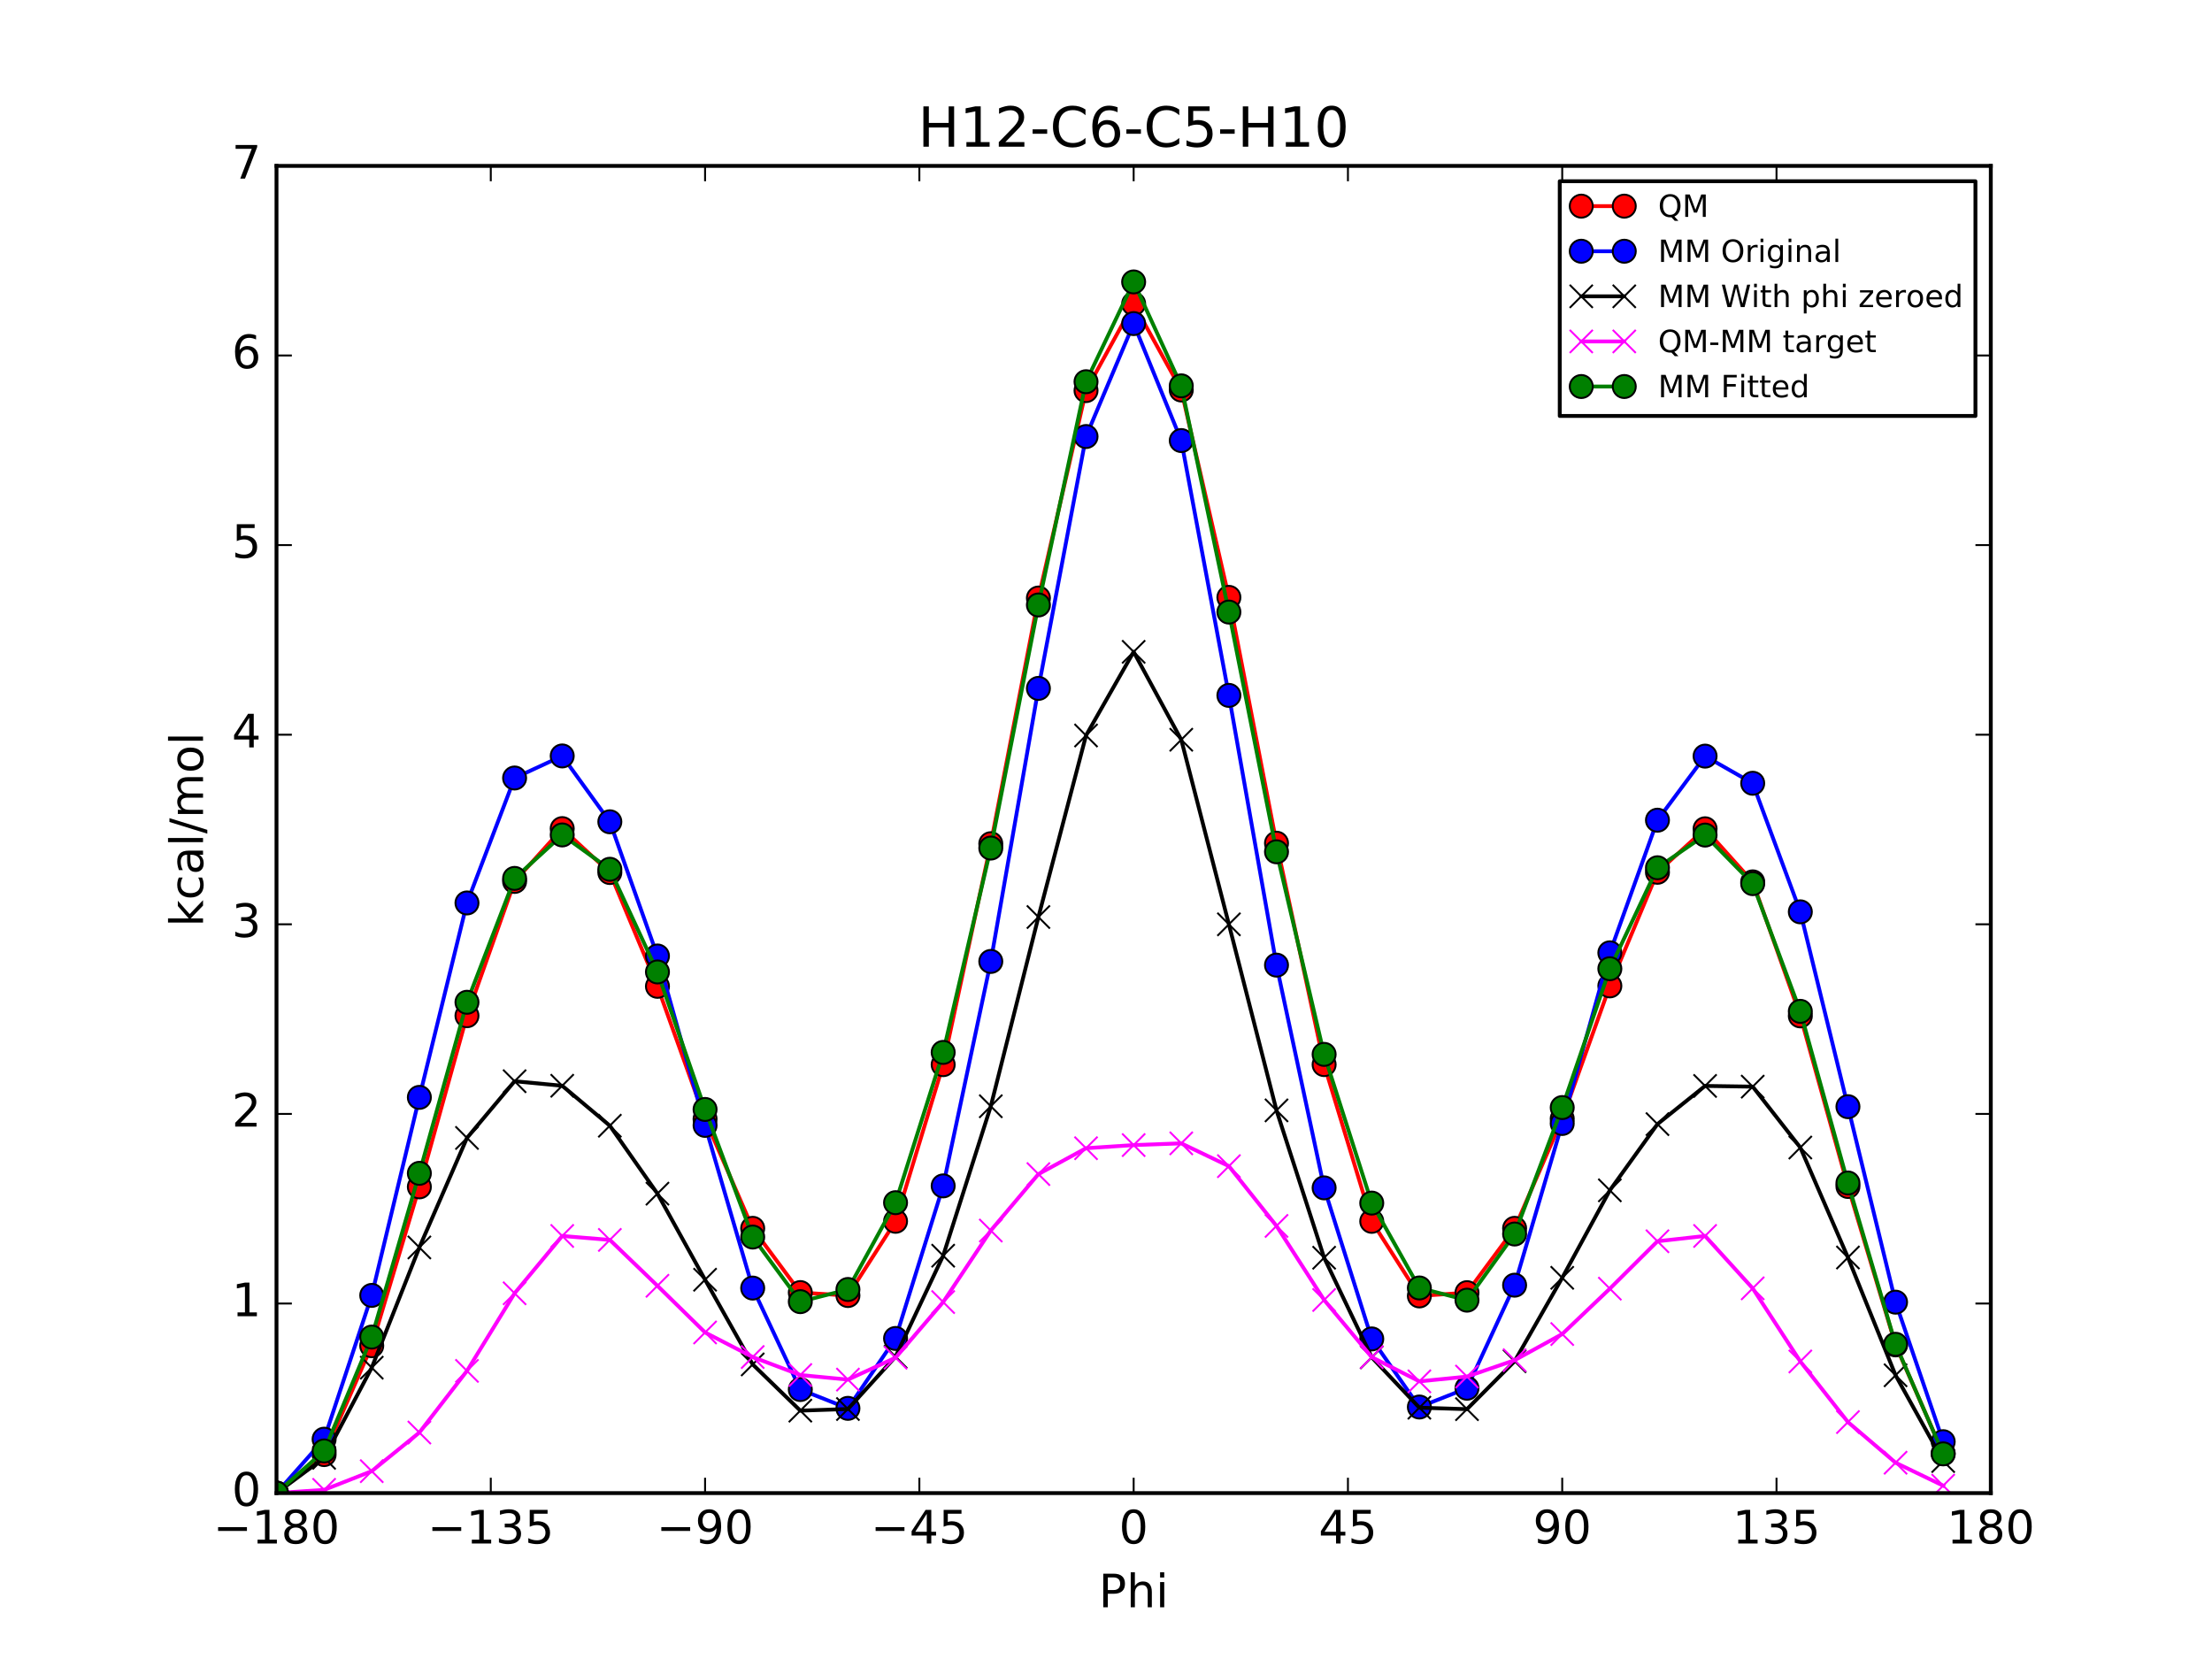 <?xml version="1.0" encoding="utf-8" standalone="no"?>
<!DOCTYPE svg PUBLIC "-//W3C//DTD SVG 1.1//EN"
  "http://www.w3.org/Graphics/SVG/1.1/DTD/svg11.dtd">
<!-- Created with matplotlib (http://matplotlib.org/) -->
<svg height="432pt" version="1.1" viewBox="0 0 576 432" width="576pt" xmlns="http://www.w3.org/2000/svg" xmlns:xlink="http://www.w3.org/1999/xlink">
 <defs>
  <style type="text/css">
*{stroke-linecap:butt;stroke-linejoin:round;stroke-miterlimit:100000;}
  </style>
 </defs>
 <g id="figure_1">
  <g id="patch_1">
   <path d="M 0 432 
L 576 432 
L 576 0 
L 0 0 
z
" style="fill:#ffffff;"/>
  </g>
  <g id="axes_1">
   <g id="patch_2">
    <path d="M 72 388.8 
L 518.4 388.8 
L 518.4 43.2 
L 72 43.2 
z
" style="fill:#ffffff;"/>
   </g>
   <g id="line2d_1">
    <path clip-path="url(#p561e38f0f7)" d="M 72.001 388.8 
L 84.4 378.769 
L 96.8 350.424 
L 109.2 309.06 
L 121.6 264.492 
L 134 229.52 
L 146.4 215.769 
L 158.8 227.202 
L 171.2 256.838 
L 183.6 291.405 
L 196 319.857 
L 208.4 336.582 
L 220.8 337.355 
L 233.2 318.021 
L 245.6 277.234 
L 258 219.696 
L 270.4 155.728 
L 282.8 101.709 
L 295.199 79.113 
L 307.6 101.554 
L 320 155.555 
L 332.4 219.571 
L 344.8 277.218 
L 357.2 318.032 
L 369.6 337.459 
L 382 336.604 
L 394.4 319.857 
L 406.8 291.32 
L 419.2 256.725 
L 431.6 227.14 
L 444 215.816 
L 456.4 229.636 
L 468.8 264.537 
L 481.2 308.954 
L 493.6 350.204 
L 506 378.515 
" style="fill:none;stroke:#ff0000;stroke-linecap:square;"/>
    <defs>
     <path d="M 0 3 
C 0.796 3 1.559 2.684 2.121 2.121 
C 2.684 1.559 3 0.796 3 0 
C 3 -0.796 2.684 -1.559 2.121 -2.121 
C 1.559 -2.684 0.796 -3 0 -3 
C -0.796 -3 -1.559 -2.684 -2.121 -2.121 
C -2.684 -1.559 -3 -0.796 -3 0 
C -3 0.796 -2.684 1.559 -2.121 2.121 
C -1.559 2.684 -0.796 3 0 3 
z
" id="m9d87ac1b7d" style="stroke:#000000;stroke-width:0.5;"/>
    </defs>
    <g clip-path="url(#p561e38f0f7)">
     <use style="fill:#ff0000;stroke:#000000;stroke-width:0.5;" x="72.001" xlink:href="#m9d87ac1b7d" y="388.8"/>
     <use style="fill:#ff0000;stroke:#000000;stroke-width:0.5;" x="84.4" xlink:href="#m9d87ac1b7d" y="378.769"/>
     <use style="fill:#ff0000;stroke:#000000;stroke-width:0.5;" x="96.8" xlink:href="#m9d87ac1b7d" y="350.424"/>
     <use style="fill:#ff0000;stroke:#000000;stroke-width:0.5;" x="109.2" xlink:href="#m9d87ac1b7d" y="309.06"/>
     <use style="fill:#ff0000;stroke:#000000;stroke-width:0.5;" x="121.6" xlink:href="#m9d87ac1b7d" y="264.492"/>
     <use style="fill:#ff0000;stroke:#000000;stroke-width:0.5;" x="134" xlink:href="#m9d87ac1b7d" y="229.52"/>
     <use style="fill:#ff0000;stroke:#000000;stroke-width:0.5;" x="146.4" xlink:href="#m9d87ac1b7d" y="215.769"/>
     <use style="fill:#ff0000;stroke:#000000;stroke-width:0.5;" x="158.8" xlink:href="#m9d87ac1b7d" y="227.202"/>
     <use style="fill:#ff0000;stroke:#000000;stroke-width:0.5;" x="171.2" xlink:href="#m9d87ac1b7d" y="256.838"/>
     <use style="fill:#ff0000;stroke:#000000;stroke-width:0.5;" x="183.6" xlink:href="#m9d87ac1b7d" y="291.405"/>
     <use style="fill:#ff0000;stroke:#000000;stroke-width:0.5;" x="196" xlink:href="#m9d87ac1b7d" y="319.857"/>
     <use style="fill:#ff0000;stroke:#000000;stroke-width:0.5;" x="208.4" xlink:href="#m9d87ac1b7d" y="336.582"/>
     <use style="fill:#ff0000;stroke:#000000;stroke-width:0.5;" x="220.8" xlink:href="#m9d87ac1b7d" y="337.355"/>
     <use style="fill:#ff0000;stroke:#000000;stroke-width:0.5;" x="233.2" xlink:href="#m9d87ac1b7d" y="318.021"/>
     <use style="fill:#ff0000;stroke:#000000;stroke-width:0.5;" x="245.6" xlink:href="#m9d87ac1b7d" y="277.234"/>
     <use style="fill:#ff0000;stroke:#000000;stroke-width:0.5;" x="258" xlink:href="#m9d87ac1b7d" y="219.696"/>
     <use style="fill:#ff0000;stroke:#000000;stroke-width:0.5;" x="270.4" xlink:href="#m9d87ac1b7d" y="155.728"/>
     <use style="fill:#ff0000;stroke:#000000;stroke-width:0.5;" x="282.8" xlink:href="#m9d87ac1b7d" y="101.709"/>
     <use style="fill:#ff0000;stroke:#000000;stroke-width:0.5;" x="295.199" xlink:href="#m9d87ac1b7d" y="79.113"/>
     <use style="fill:#ff0000;stroke:#000000;stroke-width:0.5;" x="307.6" xlink:href="#m9d87ac1b7d" y="101.554"/>
     <use style="fill:#ff0000;stroke:#000000;stroke-width:0.5;" x="320" xlink:href="#m9d87ac1b7d" y="155.555"/>
     <use style="fill:#ff0000;stroke:#000000;stroke-width:0.5;" x="332.4" xlink:href="#m9d87ac1b7d" y="219.571"/>
     <use style="fill:#ff0000;stroke:#000000;stroke-width:0.5;" x="344.8" xlink:href="#m9d87ac1b7d" y="277.218"/>
     <use style="fill:#ff0000;stroke:#000000;stroke-width:0.5;" x="357.2" xlink:href="#m9d87ac1b7d" y="318.032"/>
     <use style="fill:#ff0000;stroke:#000000;stroke-width:0.5;" x="369.6" xlink:href="#m9d87ac1b7d" y="337.459"/>
     <use style="fill:#ff0000;stroke:#000000;stroke-width:0.5;" x="382" xlink:href="#m9d87ac1b7d" y="336.604"/>
     <use style="fill:#ff0000;stroke:#000000;stroke-width:0.5;" x="394.4" xlink:href="#m9d87ac1b7d" y="319.857"/>
     <use style="fill:#ff0000;stroke:#000000;stroke-width:0.5;" x="406.8" xlink:href="#m9d87ac1b7d" y="291.32"/>
     <use style="fill:#ff0000;stroke:#000000;stroke-width:0.5;" x="419.2" xlink:href="#m9d87ac1b7d" y="256.725"/>
     <use style="fill:#ff0000;stroke:#000000;stroke-width:0.5;" x="431.6" xlink:href="#m9d87ac1b7d" y="227.14"/>
     <use style="fill:#ff0000;stroke:#000000;stroke-width:0.5;" x="444" xlink:href="#m9d87ac1b7d" y="215.816"/>
     <use style="fill:#ff0000;stroke:#000000;stroke-width:0.5;" x="456.4" xlink:href="#m9d87ac1b7d" y="229.636"/>
     <use style="fill:#ff0000;stroke:#000000;stroke-width:0.5;" x="468.8" xlink:href="#m9d87ac1b7d" y="264.537"/>
     <use style="fill:#ff0000;stroke:#000000;stroke-width:0.5;" x="481.2" xlink:href="#m9d87ac1b7d" y="308.954"/>
     <use style="fill:#ff0000;stroke:#000000;stroke-width:0.5;" x="493.6" xlink:href="#m9d87ac1b7d" y="350.204"/>
     <use style="fill:#ff0000;stroke:#000000;stroke-width:0.5;" x="506" xlink:href="#m9d87ac1b7d" y="378.515"/>
    </g>
   </g>
   <g id="line2d_2">
    <path clip-path="url(#p561e38f0f7)" d="M 72.001 388.8 
L 84.4 374.76 
L 96.8 337.318 
L 109.2 285.755 
L 121.6 235.125 
L 134 202.59 
L 146.4 196.847 
L 158.8 213.993 
L 171.2 248.938 
L 183.6 293.047 
L 196 335.413 
L 208.4 361.831 
L 220.8 366.732 
L 233.2 348.533 
L 245.6 308.805 
L 258 250.356 
L 270.4 179.257 
L 282.8 113.672 
L 295.199 84.26 
L 307.6 114.722 
L 320 181.077 
L 332.4 251.316 
L 344.8 309.319 
L 357.2 348.653 
L 369.6 366.386 
L 382 361.494 
L 394.4 334.657 
L 406.8 292.552 
L 419.2 248.111 
L 431.6 213.575 
L 444 196.892 
L 456.4 203.958 
L 468.8 237.44 
L 481.2 288.178 
L 493.6 339.081 
L 506 375.414 
" style="fill:none;stroke:#0000ff;stroke-linecap:square;"/>
    <defs>
     <path d="M 0 3 
C 0.796 3 1.559 2.684 2.121 2.121 
C 2.684 1.559 3 0.796 3 0 
C 3 -0.796 2.684 -1.559 2.121 -2.121 
C 1.559 -2.684 0.796 -3 0 -3 
C -0.796 -3 -1.559 -2.684 -2.121 -2.121 
C -2.684 -1.559 -3 -0.796 -3 0 
C -3 0.796 -2.684 1.559 -2.121 2.121 
C -1.559 2.684 -0.796 3 0 3 
z
" id="mea29d60bb6" style="stroke:#000000;stroke-width:0.5;"/>
    </defs>
    <g clip-path="url(#p561e38f0f7)">
     <use style="fill:#0000ff;stroke:#000000;stroke-width:0.5;" x="72.001" xlink:href="#mea29d60bb6" y="388.8"/>
     <use style="fill:#0000ff;stroke:#000000;stroke-width:0.5;" x="84.4" xlink:href="#mea29d60bb6" y="374.76"/>
     <use style="fill:#0000ff;stroke:#000000;stroke-width:0.5;" x="96.8" xlink:href="#mea29d60bb6" y="337.318"/>
     <use style="fill:#0000ff;stroke:#000000;stroke-width:0.5;" x="109.2" xlink:href="#mea29d60bb6" y="285.755"/>
     <use style="fill:#0000ff;stroke:#000000;stroke-width:0.5;" x="121.6" xlink:href="#mea29d60bb6" y="235.125"/>
     <use style="fill:#0000ff;stroke:#000000;stroke-width:0.5;" x="134" xlink:href="#mea29d60bb6" y="202.59"/>
     <use style="fill:#0000ff;stroke:#000000;stroke-width:0.5;" x="146.4" xlink:href="#mea29d60bb6" y="196.847"/>
     <use style="fill:#0000ff;stroke:#000000;stroke-width:0.5;" x="158.8" xlink:href="#mea29d60bb6" y="213.993"/>
     <use style="fill:#0000ff;stroke:#000000;stroke-width:0.5;" x="171.2" xlink:href="#mea29d60bb6" y="248.938"/>
     <use style="fill:#0000ff;stroke:#000000;stroke-width:0.5;" x="183.6" xlink:href="#mea29d60bb6" y="293.047"/>
     <use style="fill:#0000ff;stroke:#000000;stroke-width:0.5;" x="196" xlink:href="#mea29d60bb6" y="335.413"/>
     <use style="fill:#0000ff;stroke:#000000;stroke-width:0.5;" x="208.4" xlink:href="#mea29d60bb6" y="361.831"/>
     <use style="fill:#0000ff;stroke:#000000;stroke-width:0.5;" x="220.8" xlink:href="#mea29d60bb6" y="366.732"/>
     <use style="fill:#0000ff;stroke:#000000;stroke-width:0.5;" x="233.2" xlink:href="#mea29d60bb6" y="348.533"/>
     <use style="fill:#0000ff;stroke:#000000;stroke-width:0.5;" x="245.6" xlink:href="#mea29d60bb6" y="308.805"/>
     <use style="fill:#0000ff;stroke:#000000;stroke-width:0.5;" x="258" xlink:href="#mea29d60bb6" y="250.356"/>
     <use style="fill:#0000ff;stroke:#000000;stroke-width:0.5;" x="270.4" xlink:href="#mea29d60bb6" y="179.257"/>
     <use style="fill:#0000ff;stroke:#000000;stroke-width:0.5;" x="282.8" xlink:href="#mea29d60bb6" y="113.672"/>
     <use style="fill:#0000ff;stroke:#000000;stroke-width:0.5;" x="295.199" xlink:href="#mea29d60bb6" y="84.26"/>
     <use style="fill:#0000ff;stroke:#000000;stroke-width:0.5;" x="307.6" xlink:href="#mea29d60bb6" y="114.722"/>
     <use style="fill:#0000ff;stroke:#000000;stroke-width:0.5;" x="320" xlink:href="#mea29d60bb6" y="181.077"/>
     <use style="fill:#0000ff;stroke:#000000;stroke-width:0.5;" x="332.4" xlink:href="#mea29d60bb6" y="251.316"/>
     <use style="fill:#0000ff;stroke:#000000;stroke-width:0.5;" x="344.8" xlink:href="#mea29d60bb6" y="309.319"/>
     <use style="fill:#0000ff;stroke:#000000;stroke-width:0.5;" x="357.2" xlink:href="#mea29d60bb6" y="348.653"/>
     <use style="fill:#0000ff;stroke:#000000;stroke-width:0.5;" x="369.6" xlink:href="#mea29d60bb6" y="366.386"/>
     <use style="fill:#0000ff;stroke:#000000;stroke-width:0.5;" x="382" xlink:href="#mea29d60bb6" y="361.494"/>
     <use style="fill:#0000ff;stroke:#000000;stroke-width:0.5;" x="394.4" xlink:href="#mea29d60bb6" y="334.657"/>
     <use style="fill:#0000ff;stroke:#000000;stroke-width:0.5;" x="406.8" xlink:href="#mea29d60bb6" y="292.552"/>
     <use style="fill:#0000ff;stroke:#000000;stroke-width:0.5;" x="419.2" xlink:href="#mea29d60bb6" y="248.111"/>
     <use style="fill:#0000ff;stroke:#000000;stroke-width:0.5;" x="431.6" xlink:href="#mea29d60bb6" y="213.575"/>
     <use style="fill:#0000ff;stroke:#000000;stroke-width:0.5;" x="444" xlink:href="#mea29d60bb6" y="196.892"/>
     <use style="fill:#0000ff;stroke:#000000;stroke-width:0.5;" x="456.4" xlink:href="#mea29d60bb6" y="203.958"/>
     <use style="fill:#0000ff;stroke:#000000;stroke-width:0.5;" x="468.8" xlink:href="#mea29d60bb6" y="237.44"/>
     <use style="fill:#0000ff;stroke:#000000;stroke-width:0.5;" x="481.2" xlink:href="#mea29d60bb6" y="288.178"/>
     <use style="fill:#0000ff;stroke:#000000;stroke-width:0.5;" x="493.6" xlink:href="#mea29d60bb6" y="339.081"/>
     <use style="fill:#0000ff;stroke:#000000;stroke-width:0.5;" x="506" xlink:href="#mea29d60bb6" y="375.414"/>
    </g>
   </g>
   <g id="line2d_3">
    <path clip-path="url(#p561e38f0f7)" d="M 72.001 388.8 
L 84.4 379.616 
L 96.8 356.137 
L 109.2 324.83 
L 121.6 296.317 
L 134 281.549 
L 146.4 282.727 
L 158.8 293.134 
L 171.2 310.825 
L 183.6 333.236 
L 196 355.287 
L 208.4 367.327 
L 220.8 366.91 
L 233.2 353.275 
L 245.6 326.979 
L 258 288.064 
L 270.4 238.792 
L 282.8 191.516 
L 295.199 169.736 
L 307.6 192.627 
L 320 240.692 
L 332.4 289.14 
L 344.8 327.508 
L 357.2 353.438 
L 369.6 366.559 
L 382 366.94 
L 394.4 354.463 
L 406.8 332.737 
L 419.2 309.959 
L 431.6 292.718 
L 444 282.774 
L 456.4 282.958 
L 468.8 298.815 
L 481.2 327.45 
L 493.6 358.119 
L 506 380.452 
" style="fill:none;stroke:#000000;stroke-linecap:square;"/>
    <defs>
     <path d="M -3 3 
L 3 -3 
M -3 -3 
L 3 3 
" id="m24a1505a8d" style="stroke:#000000;stroke-width:0.5;"/>
    </defs>
    <g clip-path="url(#p561e38f0f7)">
     <use style="stroke:#000000;stroke-width:0.5;" x="72.001" xlink:href="#m24a1505a8d" y="388.8"/>
     <use style="stroke:#000000;stroke-width:0.5;" x="84.4" xlink:href="#m24a1505a8d" y="379.616"/>
     <use style="stroke:#000000;stroke-width:0.5;" x="96.8" xlink:href="#m24a1505a8d" y="356.137"/>
     <use style="stroke:#000000;stroke-width:0.5;" x="109.2" xlink:href="#m24a1505a8d" y="324.83"/>
     <use style="stroke:#000000;stroke-width:0.5;" x="121.6" xlink:href="#m24a1505a8d" y="296.317"/>
     <use style="stroke:#000000;stroke-width:0.5;" x="134" xlink:href="#m24a1505a8d" y="281.549"/>
     <use style="stroke:#000000;stroke-width:0.5;" x="146.4" xlink:href="#m24a1505a8d" y="282.727"/>
     <use style="stroke:#000000;stroke-width:0.5;" x="158.8" xlink:href="#m24a1505a8d" y="293.134"/>
     <use style="stroke:#000000;stroke-width:0.5;" x="171.2" xlink:href="#m24a1505a8d" y="310.825"/>
     <use style="stroke:#000000;stroke-width:0.5;" x="183.6" xlink:href="#m24a1505a8d" y="333.236"/>
     <use style="stroke:#000000;stroke-width:0.5;" x="196" xlink:href="#m24a1505a8d" y="355.287"/>
     <use style="stroke:#000000;stroke-width:0.5;" x="208.4" xlink:href="#m24a1505a8d" y="367.327"/>
     <use style="stroke:#000000;stroke-width:0.5;" x="220.8" xlink:href="#m24a1505a8d" y="366.91"/>
     <use style="stroke:#000000;stroke-width:0.5;" x="233.2" xlink:href="#m24a1505a8d" y="353.275"/>
     <use style="stroke:#000000;stroke-width:0.5;" x="245.6" xlink:href="#m24a1505a8d" y="326.979"/>
     <use style="stroke:#000000;stroke-width:0.5;" x="258" xlink:href="#m24a1505a8d" y="288.064"/>
     <use style="stroke:#000000;stroke-width:0.5;" x="270.4" xlink:href="#m24a1505a8d" y="238.792"/>
     <use style="stroke:#000000;stroke-width:0.5;" x="282.8" xlink:href="#m24a1505a8d" y="191.516"/>
     <use style="stroke:#000000;stroke-width:0.5;" x="295.199" xlink:href="#m24a1505a8d" y="169.736"/>
     <use style="stroke:#000000;stroke-width:0.5;" x="307.6" xlink:href="#m24a1505a8d" y="192.627"/>
     <use style="stroke:#000000;stroke-width:0.5;" x="320" xlink:href="#m24a1505a8d" y="240.692"/>
     <use style="stroke:#000000;stroke-width:0.5;" x="332.4" xlink:href="#m24a1505a8d" y="289.14"/>
     <use style="stroke:#000000;stroke-width:0.5;" x="344.8" xlink:href="#m24a1505a8d" y="327.508"/>
     <use style="stroke:#000000;stroke-width:0.5;" x="357.2" xlink:href="#m24a1505a8d" y="353.438"/>
     <use style="stroke:#000000;stroke-width:0.5;" x="369.6" xlink:href="#m24a1505a8d" y="366.559"/>
     <use style="stroke:#000000;stroke-width:0.5;" x="382" xlink:href="#m24a1505a8d" y="366.94"/>
     <use style="stroke:#000000;stroke-width:0.5;" x="394.4" xlink:href="#m24a1505a8d" y="354.463"/>
     <use style="stroke:#000000;stroke-width:0.5;" x="406.8" xlink:href="#m24a1505a8d" y="332.737"/>
     <use style="stroke:#000000;stroke-width:0.5;" x="419.2" xlink:href="#m24a1505a8d" y="309.959"/>
     <use style="stroke:#000000;stroke-width:0.5;" x="431.6" xlink:href="#m24a1505a8d" y="292.718"/>
     <use style="stroke:#000000;stroke-width:0.5;" x="444" xlink:href="#m24a1505a8d" y="282.774"/>
     <use style="stroke:#000000;stroke-width:0.5;" x="456.4" xlink:href="#m24a1505a8d" y="282.958"/>
     <use style="stroke:#000000;stroke-width:0.5;" x="468.8" xlink:href="#m24a1505a8d" y="298.815"/>
     <use style="stroke:#000000;stroke-width:0.5;" x="481.2" xlink:href="#m24a1505a8d" y="327.45"/>
     <use style="stroke:#000000;stroke-width:0.5;" x="493.6" xlink:href="#m24a1505a8d" y="358.119"/>
     <use style="stroke:#000000;stroke-width:0.5;" x="506" xlink:href="#m24a1505a8d" y="380.452"/>
    </g>
   </g>
   <g id="line2d_4">
    <path clip-path="url(#p561e38f0f7)" d="M 72.001 388.8 
L 84.4 387.953 
L 96.8 383.087 
L 109.2 373.029 
L 121.6 356.976 
L 134 336.771 
L 146.4 321.842 
L 158.8 322.868 
L 171.2 334.813 
L 183.6 346.969 
L 196 353.37 
L 208.4 358.055 
L 220.8 359.245 
L 233.2 353.546 
L 245.6 339.055 
L 258 320.432 
L 270.4 305.735 
L 282.8 298.993 
L 295.199 298.177 
L 307.6 297.727 
L 320 303.663 
L 332.4 319.231 
L 344.8 338.51 
L 357.2 353.394 
L 369.6 359.699 
L 382 358.464 
L 394.4 354.195 
L 406.8 347.384 
L 419.2 335.566 
L 431.6 323.222 
L 444 321.842 
L 456.4 335.478 
L 468.8 354.523 
L 481.2 370.304 
L 493.6 380.885 
L 506 386.862 
" style="fill:none;stroke:#ff00ff;stroke-linecap:square;"/>
    <defs>
     <path d="M -3 3 
L 3 -3 
M -3 -3 
L 3 3 
" id="m6885eb4488" style="stroke:#ff00ff;stroke-width:0.5;"/>
    </defs>
    <g clip-path="url(#p561e38f0f7)">
     <use style="fill:#ff00ff;stroke:#ff00ff;stroke-width:0.5;" x="72.001" xlink:href="#m6885eb4488" y="388.8"/>
     <use style="fill:#ff00ff;stroke:#ff00ff;stroke-width:0.5;" x="84.4" xlink:href="#m6885eb4488" y="387.953"/>
     <use style="fill:#ff00ff;stroke:#ff00ff;stroke-width:0.5;" x="96.8" xlink:href="#m6885eb4488" y="383.087"/>
     <use style="fill:#ff00ff;stroke:#ff00ff;stroke-width:0.5;" x="109.2" xlink:href="#m6885eb4488" y="373.029"/>
     <use style="fill:#ff00ff;stroke:#ff00ff;stroke-width:0.5;" x="121.6" xlink:href="#m6885eb4488" y="356.976"/>
     <use style="fill:#ff00ff;stroke:#ff00ff;stroke-width:0.5;" x="134" xlink:href="#m6885eb4488" y="336.771"/>
     <use style="fill:#ff00ff;stroke:#ff00ff;stroke-width:0.5;" x="146.4" xlink:href="#m6885eb4488" y="321.842"/>
     <use style="fill:#ff00ff;stroke:#ff00ff;stroke-width:0.5;" x="158.8" xlink:href="#m6885eb4488" y="322.868"/>
     <use style="fill:#ff00ff;stroke:#ff00ff;stroke-width:0.5;" x="171.2" xlink:href="#m6885eb4488" y="334.813"/>
     <use style="fill:#ff00ff;stroke:#ff00ff;stroke-width:0.5;" x="183.6" xlink:href="#m6885eb4488" y="346.969"/>
     <use style="fill:#ff00ff;stroke:#ff00ff;stroke-width:0.5;" x="196" xlink:href="#m6885eb4488" y="353.37"/>
     <use style="fill:#ff00ff;stroke:#ff00ff;stroke-width:0.5;" x="208.4" xlink:href="#m6885eb4488" y="358.055"/>
     <use style="fill:#ff00ff;stroke:#ff00ff;stroke-width:0.5;" x="220.8" xlink:href="#m6885eb4488" y="359.245"/>
     <use style="fill:#ff00ff;stroke:#ff00ff;stroke-width:0.5;" x="233.2" xlink:href="#m6885eb4488" y="353.546"/>
     <use style="fill:#ff00ff;stroke:#ff00ff;stroke-width:0.5;" x="245.6" xlink:href="#m6885eb4488" y="339.055"/>
     <use style="fill:#ff00ff;stroke:#ff00ff;stroke-width:0.5;" x="258" xlink:href="#m6885eb4488" y="320.432"/>
     <use style="fill:#ff00ff;stroke:#ff00ff;stroke-width:0.5;" x="270.4" xlink:href="#m6885eb4488" y="305.735"/>
     <use style="fill:#ff00ff;stroke:#ff00ff;stroke-width:0.5;" x="282.8" xlink:href="#m6885eb4488" y="298.993"/>
     <use style="fill:#ff00ff;stroke:#ff00ff;stroke-width:0.5;" x="295.199" xlink:href="#m6885eb4488" y="298.177"/>
     <use style="fill:#ff00ff;stroke:#ff00ff;stroke-width:0.5;" x="307.6" xlink:href="#m6885eb4488" y="297.727"/>
     <use style="fill:#ff00ff;stroke:#ff00ff;stroke-width:0.5;" x="320" xlink:href="#m6885eb4488" y="303.663"/>
     <use style="fill:#ff00ff;stroke:#ff00ff;stroke-width:0.5;" x="332.4" xlink:href="#m6885eb4488" y="319.231"/>
     <use style="fill:#ff00ff;stroke:#ff00ff;stroke-width:0.5;" x="344.8" xlink:href="#m6885eb4488" y="338.51"/>
     <use style="fill:#ff00ff;stroke:#ff00ff;stroke-width:0.5;" x="357.2" xlink:href="#m6885eb4488" y="353.394"/>
     <use style="fill:#ff00ff;stroke:#ff00ff;stroke-width:0.5;" x="369.6" xlink:href="#m6885eb4488" y="359.699"/>
     <use style="fill:#ff00ff;stroke:#ff00ff;stroke-width:0.5;" x="382" xlink:href="#m6885eb4488" y="358.464"/>
     <use style="fill:#ff00ff;stroke:#ff00ff;stroke-width:0.5;" x="394.4" xlink:href="#m6885eb4488" y="354.195"/>
     <use style="fill:#ff00ff;stroke:#ff00ff;stroke-width:0.5;" x="406.8" xlink:href="#m6885eb4488" y="347.384"/>
     <use style="fill:#ff00ff;stroke:#ff00ff;stroke-width:0.5;" x="419.2" xlink:href="#m6885eb4488" y="335.566"/>
     <use style="fill:#ff00ff;stroke:#ff00ff;stroke-width:0.5;" x="431.6" xlink:href="#m6885eb4488" y="323.222"/>
     <use style="fill:#ff00ff;stroke:#ff00ff;stroke-width:0.5;" x="444" xlink:href="#m6885eb4488" y="321.842"/>
     <use style="fill:#ff00ff;stroke:#ff00ff;stroke-width:0.5;" x="456.4" xlink:href="#m6885eb4488" y="335.478"/>
     <use style="fill:#ff00ff;stroke:#ff00ff;stroke-width:0.5;" x="468.8" xlink:href="#m6885eb4488" y="354.523"/>
     <use style="fill:#ff00ff;stroke:#ff00ff;stroke-width:0.5;" x="481.2" xlink:href="#m6885eb4488" y="370.304"/>
     <use style="fill:#ff00ff;stroke:#ff00ff;stroke-width:0.5;" x="493.6" xlink:href="#m6885eb4488" y="380.885"/>
     <use style="fill:#ff00ff;stroke:#ff00ff;stroke-width:0.5;" x="506" xlink:href="#m6885eb4488" y="386.862"/>
    </g>
   </g>
   <g id="line2d_5">
    <path clip-path="url(#p561e38f0f7)" d="M 72.001 388.8 
L 84.4 377.825 
L 96.8 348.17 
L 109.2 305.531 
L 121.6 260.988 
L 134 228.734 
L 146.4 217.418 
L 158.8 226.357 
L 171.2 253.096 
L 183.6 288.9 
L 196 322.126 
L 208.4 338.948 
L 220.8 335.779 
L 233.2 313.175 
L 245.6 274.041 
L 258 220.836 
L 270.4 157.533 
L 282.8 99.4 
L 295.199 73.414 
L 307.6 100.474 
L 320 159.381 
L 332.4 221.81 
L 344.8 274.559 
L 357.2 313.281 
L 369.6 335.384 
L 382 338.562 
L 394.4 321.334 
L 406.8 288.403 
L 419.2 252.256 
L 431.6 225.962 
L 444 217.451 
L 456.4 230.096 
L 468.8 263.354 
L 481.2 308.046 
L 493.6 350.055 
L 506 378.583 
" style="fill:none;stroke:#008000;stroke-linecap:square;"/>
    <defs>
     <path d="M 0 3 
C 0.796 3 1.559 2.684 2.121 2.121 
C 2.684 1.559 3 0.796 3 0 
C 3 -0.796 2.684 -1.559 2.121 -2.121 
C 1.559 -2.684 0.796 -3 0 -3 
C -0.796 -3 -1.559 -2.684 -2.121 -2.121 
C -2.684 -1.559 -3 -0.796 -3 0 
C -3 0.796 -2.684 1.559 -2.121 2.121 
C -1.559 2.684 -0.796 3 0 3 
z
" id="m2676713d52" style="stroke:#000000;stroke-width:0.5;"/>
    </defs>
    <g clip-path="url(#p561e38f0f7)">
     <use style="fill:#008000;stroke:#000000;stroke-width:0.5;" x="72.001" xlink:href="#m2676713d52" y="388.8"/>
     <use style="fill:#008000;stroke:#000000;stroke-width:0.5;" x="84.4" xlink:href="#m2676713d52" y="377.825"/>
     <use style="fill:#008000;stroke:#000000;stroke-width:0.5;" x="96.8" xlink:href="#m2676713d52" y="348.17"/>
     <use style="fill:#008000;stroke:#000000;stroke-width:0.5;" x="109.2" xlink:href="#m2676713d52" y="305.531"/>
     <use style="fill:#008000;stroke:#000000;stroke-width:0.5;" x="121.6" xlink:href="#m2676713d52" y="260.988"/>
     <use style="fill:#008000;stroke:#000000;stroke-width:0.5;" x="134" xlink:href="#m2676713d52" y="228.734"/>
     <use style="fill:#008000;stroke:#000000;stroke-width:0.5;" x="146.4" xlink:href="#m2676713d52" y="217.418"/>
     <use style="fill:#008000;stroke:#000000;stroke-width:0.5;" x="158.8" xlink:href="#m2676713d52" y="226.357"/>
     <use style="fill:#008000;stroke:#000000;stroke-width:0.5;" x="171.2" xlink:href="#m2676713d52" y="253.096"/>
     <use style="fill:#008000;stroke:#000000;stroke-width:0.5;" x="183.6" xlink:href="#m2676713d52" y="288.9"/>
     <use style="fill:#008000;stroke:#000000;stroke-width:0.5;" x="196" xlink:href="#m2676713d52" y="322.126"/>
     <use style="fill:#008000;stroke:#000000;stroke-width:0.5;" x="208.4" xlink:href="#m2676713d52" y="338.948"/>
     <use style="fill:#008000;stroke:#000000;stroke-width:0.5;" x="220.8" xlink:href="#m2676713d52" y="335.779"/>
     <use style="fill:#008000;stroke:#000000;stroke-width:0.5;" x="233.2" xlink:href="#m2676713d52" y="313.175"/>
     <use style="fill:#008000;stroke:#000000;stroke-width:0.5;" x="245.6" xlink:href="#m2676713d52" y="274.041"/>
     <use style="fill:#008000;stroke:#000000;stroke-width:0.5;" x="258" xlink:href="#m2676713d52" y="220.836"/>
     <use style="fill:#008000;stroke:#000000;stroke-width:0.5;" x="270.4" xlink:href="#m2676713d52" y="157.533"/>
     <use style="fill:#008000;stroke:#000000;stroke-width:0.5;" x="282.8" xlink:href="#m2676713d52" y="99.4"/>
     <use style="fill:#008000;stroke:#000000;stroke-width:0.5;" x="295.199" xlink:href="#m2676713d52" y="73.414"/>
     <use style="fill:#008000;stroke:#000000;stroke-width:0.5;" x="307.6" xlink:href="#m2676713d52" y="100.474"/>
     <use style="fill:#008000;stroke:#000000;stroke-width:0.5;" x="320" xlink:href="#m2676713d52" y="159.381"/>
     <use style="fill:#008000;stroke:#000000;stroke-width:0.5;" x="332.4" xlink:href="#m2676713d52" y="221.81"/>
     <use style="fill:#008000;stroke:#000000;stroke-width:0.5;" x="344.8" xlink:href="#m2676713d52" y="274.559"/>
     <use style="fill:#008000;stroke:#000000;stroke-width:0.5;" x="357.2" xlink:href="#m2676713d52" y="313.281"/>
     <use style="fill:#008000;stroke:#000000;stroke-width:0.5;" x="369.6" xlink:href="#m2676713d52" y="335.384"/>
     <use style="fill:#008000;stroke:#000000;stroke-width:0.5;" x="382" xlink:href="#m2676713d52" y="338.562"/>
     <use style="fill:#008000;stroke:#000000;stroke-width:0.5;" x="394.4" xlink:href="#m2676713d52" y="321.334"/>
     <use style="fill:#008000;stroke:#000000;stroke-width:0.5;" x="406.8" xlink:href="#m2676713d52" y="288.403"/>
     <use style="fill:#008000;stroke:#000000;stroke-width:0.5;" x="419.2" xlink:href="#m2676713d52" y="252.256"/>
     <use style="fill:#008000;stroke:#000000;stroke-width:0.5;" x="431.6" xlink:href="#m2676713d52" y="225.962"/>
     <use style="fill:#008000;stroke:#000000;stroke-width:0.5;" x="444" xlink:href="#m2676713d52" y="217.451"/>
     <use style="fill:#008000;stroke:#000000;stroke-width:0.5;" x="456.4" xlink:href="#m2676713d52" y="230.096"/>
     <use style="fill:#008000;stroke:#000000;stroke-width:0.5;" x="468.8" xlink:href="#m2676713d52" y="263.354"/>
     <use style="fill:#008000;stroke:#000000;stroke-width:0.5;" x="481.2" xlink:href="#m2676713d52" y="308.046"/>
     <use style="fill:#008000;stroke:#000000;stroke-width:0.5;" x="493.6" xlink:href="#m2676713d52" y="350.055"/>
     <use style="fill:#008000;stroke:#000000;stroke-width:0.5;" x="506" xlink:href="#m2676713d52" y="378.583"/>
    </g>
   </g>
   <g id="patch_3">
    <path d="M 518.4 388.8 
L 518.4 43.2 
" style="fill:none;stroke:#000000;stroke-linecap:square;stroke-linejoin:miter;"/>
   </g>
   <g id="patch_4">
    <path d="M 72 43.2 
L 518.4 43.2 
" style="fill:none;stroke:#000000;stroke-linecap:square;stroke-linejoin:miter;"/>
   </g>
   <g id="patch_5">
    <path d="M 72 388.8 
L 72 43.2 
" style="fill:none;stroke:#000000;stroke-linecap:square;stroke-linejoin:miter;"/>
   </g>
   <g id="patch_6">
    <path d="M 72 388.8 
L 518.4 388.8 
" style="fill:none;stroke:#000000;stroke-linecap:square;stroke-linejoin:miter;"/>
   </g>
   <g id="matplotlib.axis_1">
    <g id="xtick_1">
     <g id="line2d_6">
      <defs>
       <path d="M 0 0 
L 0 -4 
" id="m5135528aa0" style="stroke:#000000;stroke-width:0.5;"/>
      </defs>
      <g>
       <use style="stroke:#000000;stroke-width:0.5;" x="72.0" xlink:href="#m5135528aa0" y="388.8"/>
      </g>
     </g>
     <g id="line2d_7">
      <defs>
       <path d="M 0 0 
L 0 4 
" id="md19ba621db" style="stroke:#000000;stroke-width:0.5;"/>
      </defs>
      <g>
       <use style="stroke:#000000;stroke-width:0.5;" x="72.0" xlink:href="#md19ba621db" y="43.2"/>
      </g>
     </g>
     <g id="text_1">
      <!-- −180 -->
      <defs>
       <path d="M 12.406 8.297 
L 28.516 8.297 
L 28.516 63.922 
L 10.984 60.406 
L 10.984 69.391 
L 28.422 72.906 
L 38.281 72.906 
L 38.281 8.297 
L 54.391 8.297 
L 54.391 0 
L 12.406 0 
z
" id="BitstreamVeraSans-Roman-31"/>
       <path d="M 10.594 35.5 
L 73.188 35.5 
L 73.188 27.203 
L 10.594 27.203 
z
" id="BitstreamVeraSans-Roman-2212"/>
       <path d="M 31.781 34.625 
Q 24.75 34.625 20.719 30.859 
Q 16.703 27.094 16.703 20.516 
Q 16.703 13.922 20.719 10.156 
Q 24.75 6.391 31.781 6.391 
Q 38.812 6.391 42.859 10.172 
Q 46.922 13.969 46.922 20.516 
Q 46.922 27.094 42.891 30.859 
Q 38.875 34.625 31.781 34.625 
M 21.922 38.812 
Q 15.578 40.375 12.031 44.719 
Q 8.5 49.078 8.5 55.328 
Q 8.5 64.062 14.719 69.141 
Q 20.953 74.219 31.781 74.219 
Q 42.672 74.219 48.875 69.141 
Q 55.078 64.062 55.078 55.328 
Q 55.078 49.078 51.531 44.719 
Q 48 40.375 41.703 38.812 
Q 48.828 37.156 52.797 32.312 
Q 56.781 27.484 56.781 20.516 
Q 56.781 9.906 50.312 4.234 
Q 43.844 -1.422 31.781 -1.422 
Q 19.734 -1.422 13.25 4.234 
Q 6.781 9.906 6.781 20.516 
Q 6.781 27.484 10.781 32.312 
Q 14.797 37.156 21.922 38.812 
M 18.312 54.391 
Q 18.312 48.734 21.844 45.562 
Q 25.391 42.391 31.781 42.391 
Q 38.141 42.391 41.719 45.562 
Q 45.312 48.734 45.312 54.391 
Q 45.312 60.062 41.719 63.234 
Q 38.141 66.406 31.781 66.406 
Q 25.391 66.406 21.844 63.234 
Q 18.312 60.062 18.312 54.391 
" id="BitstreamVeraSans-Roman-38"/>
       <path d="M 31.781 66.406 
Q 24.172 66.406 20.328 58.906 
Q 16.5 51.422 16.5 36.375 
Q 16.5 21.391 20.328 13.891 
Q 24.172 6.391 31.781 6.391 
Q 39.453 6.391 43.281 13.891 
Q 47.125 21.391 47.125 36.375 
Q 47.125 51.422 43.281 58.906 
Q 39.453 66.406 31.781 66.406 
M 31.781 74.219 
Q 44.047 74.219 50.516 64.516 
Q 56.984 54.828 56.984 36.375 
Q 56.984 17.969 50.516 8.266 
Q 44.047 -1.422 31.781 -1.422 
Q 19.531 -1.422 13.062 8.266 
Q 6.594 17.969 6.594 36.375 
Q 6.594 54.828 13.062 64.516 
Q 19.531 74.219 31.781 74.219 
" id="BitstreamVeraSans-Roman-30"/>
      </defs>
      <g transform="translate(55.52 401.918)scale(0.12 -0.12)">
       <use xlink:href="#BitstreamVeraSans-Roman-2212"/>
       <use x="83.789" xlink:href="#BitstreamVeraSans-Roman-31"/>
       <use x="147.412" xlink:href="#BitstreamVeraSans-Roman-38"/>
       <use x="211.035" xlink:href="#BitstreamVeraSans-Roman-30"/>
      </g>
     </g>
    </g>
    <g id="xtick_2">
     <g id="line2d_8">
      <g>
       <use style="stroke:#000000;stroke-width:0.5;" x="127.8" xlink:href="#m5135528aa0" y="388.8"/>
      </g>
     </g>
     <g id="line2d_9">
      <g>
       <use style="stroke:#000000;stroke-width:0.5;" x="127.8" xlink:href="#md19ba621db" y="43.2"/>
      </g>
     </g>
     <g id="text_2">
      <!-- −135 -->
      <defs>
       <path d="M 40.578 39.312 
Q 47.656 37.797 51.625 33 
Q 55.609 28.219 55.609 21.188 
Q 55.609 10.406 48.188 4.484 
Q 40.766 -1.422 27.094 -1.422 
Q 22.516 -1.422 17.656 -0.516 
Q 12.797 0.391 7.625 2.203 
L 7.625 11.719 
Q 11.719 9.328 16.594 8.109 
Q 21.484 6.891 26.812 6.891 
Q 36.078 6.891 40.938 10.547 
Q 45.797 14.203 45.797 21.188 
Q 45.797 27.641 41.281 31.266 
Q 36.766 34.906 28.719 34.906 
L 20.219 34.906 
L 20.219 43.016 
L 29.109 43.016 
Q 36.375 43.016 40.234 45.922 
Q 44.094 48.828 44.094 54.297 
Q 44.094 59.906 40.109 62.906 
Q 36.141 65.922 28.719 65.922 
Q 24.656 65.922 20.016 65.031 
Q 15.375 64.156 9.812 62.312 
L 9.812 71.094 
Q 15.438 72.656 20.344 73.438 
Q 25.25 74.219 29.594 74.219 
Q 40.828 74.219 47.359 69.109 
Q 53.906 64.016 53.906 55.328 
Q 53.906 49.266 50.438 45.094 
Q 46.969 40.922 40.578 39.312 
" id="BitstreamVeraSans-Roman-33"/>
       <path d="M 10.797 72.906 
L 49.516 72.906 
L 49.516 64.594 
L 19.828 64.594 
L 19.828 46.734 
Q 21.969 47.469 24.109 47.828 
Q 26.266 48.188 28.422 48.188 
Q 40.625 48.188 47.75 41.5 
Q 54.891 34.812 54.891 23.391 
Q 54.891 11.625 47.562 5.094 
Q 40.234 -1.422 26.906 -1.422 
Q 22.312 -1.422 17.547 -0.641 
Q 12.797 0.141 7.719 1.703 
L 7.719 11.625 
Q 12.109 9.234 16.797 8.062 
Q 21.484 6.891 26.703 6.891 
Q 35.156 6.891 40.078 11.328 
Q 45.016 15.766 45.016 23.391 
Q 45.016 31 40.078 35.438 
Q 35.156 39.891 26.703 39.891 
Q 22.75 39.891 18.812 39.016 
Q 14.891 38.141 10.797 36.281 
z
" id="BitstreamVeraSans-Roman-35"/>
      </defs>
      <g transform="translate(111.32 401.918)scale(0.12 -0.12)">
       <use xlink:href="#BitstreamVeraSans-Roman-2212"/>
       <use x="83.789" xlink:href="#BitstreamVeraSans-Roman-31"/>
       <use x="147.412" xlink:href="#BitstreamVeraSans-Roman-33"/>
       <use x="211.035" xlink:href="#BitstreamVeraSans-Roman-35"/>
      </g>
     </g>
    </g>
    <g id="xtick_3">
     <g id="line2d_10">
      <g>
       <use style="stroke:#000000;stroke-width:0.5;" x="183.6" xlink:href="#m5135528aa0" y="388.8"/>
      </g>
     </g>
     <g id="line2d_11">
      <g>
       <use style="stroke:#000000;stroke-width:0.5;" x="183.6" xlink:href="#md19ba621db" y="43.2"/>
      </g>
     </g>
     <g id="text_3">
      <!-- −90 -->
      <defs>
       <path d="M 10.984 1.516 
L 10.984 10.5 
Q 14.703 8.734 18.5 7.812 
Q 22.312 6.891 25.984 6.891 
Q 35.75 6.891 40.891 13.453 
Q 46.047 20.016 46.781 33.406 
Q 43.953 29.203 39.594 26.953 
Q 35.25 24.703 29.984 24.703 
Q 19.047 24.703 12.672 31.312 
Q 6.297 37.938 6.297 49.422 
Q 6.297 60.641 12.938 67.422 
Q 19.578 74.219 30.609 74.219 
Q 43.266 74.219 49.922 64.516 
Q 56.594 54.828 56.594 36.375 
Q 56.594 19.141 48.406 8.859 
Q 40.234 -1.422 26.422 -1.422 
Q 22.703 -1.422 18.891 -0.688 
Q 15.094 0.047 10.984 1.516 
M 30.609 32.422 
Q 37.25 32.422 41.125 36.953 
Q 45.016 41.5 45.016 49.422 
Q 45.016 57.281 41.125 61.844 
Q 37.25 66.406 30.609 66.406 
Q 23.969 66.406 20.094 61.844 
Q 16.219 57.281 16.219 49.422 
Q 16.219 41.5 20.094 36.953 
Q 23.969 32.422 30.609 32.422 
" id="BitstreamVeraSans-Roman-39"/>
      </defs>
      <g transform="translate(170.937 401.918)scale(0.12 -0.12)">
       <use xlink:href="#BitstreamVeraSans-Roman-2212"/>
       <use x="83.789" xlink:href="#BitstreamVeraSans-Roman-39"/>
       <use x="147.412" xlink:href="#BitstreamVeraSans-Roman-30"/>
      </g>
     </g>
    </g>
    <g id="xtick_4">
     <g id="line2d_12">
      <g>
       <use style="stroke:#000000;stroke-width:0.5;" x="239.4" xlink:href="#m5135528aa0" y="388.8"/>
      </g>
     </g>
     <g id="line2d_13">
      <g>
       <use style="stroke:#000000;stroke-width:0.5;" x="239.4" xlink:href="#md19ba621db" y="43.2"/>
      </g>
     </g>
     <g id="text_4">
      <!-- −45 -->
      <defs>
       <path d="M 37.797 64.312 
L 12.891 25.391 
L 37.797 25.391 
z
M 35.203 72.906 
L 47.609 72.906 
L 47.609 25.391 
L 58.016 25.391 
L 58.016 17.188 
L 47.609 17.188 
L 47.609 0 
L 37.797 0 
L 37.797 17.188 
L 4.891 17.188 
L 4.891 26.703 
z
" id="BitstreamVeraSans-Roman-34"/>
      </defs>
      <g transform="translate(226.737 401.918)scale(0.12 -0.12)">
       <use xlink:href="#BitstreamVeraSans-Roman-2212"/>
       <use x="83.789" xlink:href="#BitstreamVeraSans-Roman-34"/>
       <use x="147.412" xlink:href="#BitstreamVeraSans-Roman-35"/>
      </g>
     </g>
    </g>
    <g id="xtick_5">
     <g id="line2d_14">
      <g>
       <use style="stroke:#000000;stroke-width:0.5;" x="295.2" xlink:href="#m5135528aa0" y="388.8"/>
      </g>
     </g>
     <g id="line2d_15">
      <g>
       <use style="stroke:#000000;stroke-width:0.5;" x="295.2" xlink:href="#md19ba621db" y="43.2"/>
      </g>
     </g>
     <g id="text_5">
      <!-- 0 -->
      <g transform="translate(291.382 401.918)scale(0.12 -0.12)">
       <use xlink:href="#BitstreamVeraSans-Roman-30"/>
      </g>
     </g>
    </g>
    <g id="xtick_6">
     <g id="line2d_16">
      <g>
       <use style="stroke:#000000;stroke-width:0.5;" x="351.0" xlink:href="#m5135528aa0" y="388.8"/>
      </g>
     </g>
     <g id="line2d_17">
      <g>
       <use style="stroke:#000000;stroke-width:0.5;" x="351.0" xlink:href="#md19ba621db" y="43.2"/>
      </g>
     </g>
     <g id="text_6">
      <!-- 45 -->
      <g transform="translate(343.365 401.918)scale(0.12 -0.12)">
       <use xlink:href="#BitstreamVeraSans-Roman-34"/>
       <use x="63.623" xlink:href="#BitstreamVeraSans-Roman-35"/>
      </g>
     </g>
    </g>
    <g id="xtick_7">
     <g id="line2d_18">
      <g>
       <use style="stroke:#000000;stroke-width:0.5;" x="406.8" xlink:href="#m5135528aa0" y="388.8"/>
      </g>
     </g>
     <g id="line2d_19">
      <g>
       <use style="stroke:#000000;stroke-width:0.5;" x="406.8" xlink:href="#md19ba621db" y="43.2"/>
      </g>
     </g>
     <g id="text_7">
      <!-- 90 -->
      <g transform="translate(399.165 401.918)scale(0.12 -0.12)">
       <use xlink:href="#BitstreamVeraSans-Roman-39"/>
       <use x="63.623" xlink:href="#BitstreamVeraSans-Roman-30"/>
      </g>
     </g>
    </g>
    <g id="xtick_8">
     <g id="line2d_20">
      <g>
       <use style="stroke:#000000;stroke-width:0.5;" x="462.6" xlink:href="#m5135528aa0" y="388.8"/>
      </g>
     </g>
     <g id="line2d_21">
      <g>
       <use style="stroke:#000000;stroke-width:0.5;" x="462.6" xlink:href="#md19ba621db" y="43.2"/>
      </g>
     </g>
     <g id="text_8">
      <!-- 135 -->
      <g transform="translate(451.147 401.918)scale(0.12 -0.12)">
       <use xlink:href="#BitstreamVeraSans-Roman-31"/>
       <use x="63.623" xlink:href="#BitstreamVeraSans-Roman-33"/>
       <use x="127.246" xlink:href="#BitstreamVeraSans-Roman-35"/>
      </g>
     </g>
    </g>
    <g id="xtick_9">
     <g id="line2d_22">
      <g>
       <use style="stroke:#000000;stroke-width:0.5;" x="518.4" xlink:href="#m5135528aa0" y="388.8"/>
      </g>
     </g>
     <g id="line2d_23">
      <g>
       <use style="stroke:#000000;stroke-width:0.5;" x="518.4" xlink:href="#md19ba621db" y="43.2"/>
      </g>
     </g>
     <g id="text_9">
      <!-- 180 -->
      <g transform="translate(506.947 401.918)scale(0.12 -0.12)">
       <use xlink:href="#BitstreamVeraSans-Roman-31"/>
       <use x="63.623" xlink:href="#BitstreamVeraSans-Roman-38"/>
       <use x="127.246" xlink:href="#BitstreamVeraSans-Roman-30"/>
      </g>
     </g>
    </g>
    <g id="text_10">
     <!-- Phi -->
     <defs>
      <path d="M 19.672 64.797 
L 19.672 37.406 
L 32.078 37.406 
Q 38.969 37.406 42.719 40.969 
Q 46.484 44.531 46.484 51.125 
Q 46.484 57.672 42.719 61.234 
Q 38.969 64.797 32.078 64.797 
z
M 9.812 72.906 
L 32.078 72.906 
Q 44.344 72.906 50.609 67.359 
Q 56.891 61.812 56.891 51.125 
Q 56.891 40.328 50.609 34.812 
Q 44.344 29.297 32.078 29.297 
L 19.672 29.297 
L 19.672 0 
L 9.812 0 
z
" id="BitstreamVeraSans-Roman-50"/>
      <path d="M 54.891 33.016 
L 54.891 0 
L 45.906 0 
L 45.906 32.719 
Q 45.906 40.484 42.875 44.328 
Q 39.844 48.188 33.797 48.188 
Q 26.516 48.188 22.312 43.547 
Q 18.109 38.922 18.109 30.906 
L 18.109 0 
L 9.078 0 
L 9.078 75.984 
L 18.109 75.984 
L 18.109 46.188 
Q 21.344 51.125 25.703 53.562 
Q 30.078 56 35.797 56 
Q 45.219 56 50.047 50.172 
Q 54.891 44.344 54.891 33.016 
" id="BitstreamVeraSans-Roman-68"/>
      <path d="M 9.422 54.688 
L 18.406 54.688 
L 18.406 0 
L 9.422 0 
z
M 9.422 75.984 
L 18.406 75.984 
L 18.406 64.594 
L 9.422 64.594 
z
" id="BitstreamVeraSans-Roman-69"/>
     </defs>
     <g transform="translate(286.113 418.532)scale(0.12 -0.12)">
      <use xlink:href="#BitstreamVeraSans-Roman-50"/>
      <use x="60.303" xlink:href="#BitstreamVeraSans-Roman-68"/>
      <use x="123.682" xlink:href="#BitstreamVeraSans-Roman-69"/>
     </g>
    </g>
   </g>
   <g id="matplotlib.axis_2">
    <g id="ytick_1">
     <g id="line2d_24">
      <defs>
       <path d="M 0 0 
L 4 0 
" id="m688af0641f" style="stroke:#000000;stroke-width:0.5;"/>
      </defs>
      <g>
       <use style="stroke:#000000;stroke-width:0.5;" x="72.0" xlink:href="#m688af0641f" y="388.8"/>
      </g>
     </g>
     <g id="line2d_25">
      <defs>
       <path d="M 0 0 
L -4 0 
" id="m68faade6ae" style="stroke:#000000;stroke-width:0.5;"/>
      </defs>
      <g>
       <use style="stroke:#000000;stroke-width:0.5;" x="518.4" xlink:href="#m68faade6ae" y="388.8"/>
      </g>
     </g>
     <g id="text_11">
      <!-- 0 -->
      <g transform="translate(60.365 392.111)scale(0.12 -0.12)">
       <use xlink:href="#BitstreamVeraSans-Roman-30"/>
      </g>
     </g>
    </g>
    <g id="ytick_2">
     <g id="line2d_26">
      <g>
       <use style="stroke:#000000;stroke-width:0.5;" x="72.0" xlink:href="#m688af0641f" y="339.429"/>
      </g>
     </g>
     <g id="line2d_27">
      <g>
       <use style="stroke:#000000;stroke-width:0.5;" x="518.4" xlink:href="#m68faade6ae" y="339.429"/>
      </g>
     </g>
     <g id="text_12">
      <!-- 1 -->
      <g transform="translate(60.365 342.74)scale(0.12 -0.12)">
       <use xlink:href="#BitstreamVeraSans-Roman-31"/>
      </g>
     </g>
    </g>
    <g id="ytick_3">
     <g id="line2d_28">
      <g>
       <use style="stroke:#000000;stroke-width:0.5;" x="72.0" xlink:href="#m688af0641f" y="290.057"/>
      </g>
     </g>
     <g id="line2d_29">
      <g>
       <use style="stroke:#000000;stroke-width:0.5;" x="518.4" xlink:href="#m68faade6ae" y="290.057"/>
      </g>
     </g>
     <g id="text_13">
      <!-- 2 -->
      <defs>
       <path d="M 19.188 8.297 
L 53.609 8.297 
L 53.609 0 
L 7.328 0 
L 7.328 8.297 
Q 12.938 14.109 22.625 23.891 
Q 32.328 33.688 34.812 36.531 
Q 39.547 41.844 41.422 45.531 
Q 43.312 49.219 43.312 52.781 
Q 43.312 58.594 39.234 62.25 
Q 35.156 65.922 28.609 65.922 
Q 23.969 65.922 18.812 64.312 
Q 13.672 62.703 7.812 59.422 
L 7.812 69.391 
Q 13.766 71.781 18.938 73 
Q 24.125 74.219 28.422 74.219 
Q 39.75 74.219 46.484 68.547 
Q 53.219 62.891 53.219 53.422 
Q 53.219 48.922 51.531 44.891 
Q 49.859 40.875 45.406 35.406 
Q 44.188 33.984 37.641 27.219 
Q 31.109 20.453 19.188 8.297 
" id="BitstreamVeraSans-Roman-32"/>
      </defs>
      <g transform="translate(60.365 293.368)scale(0.12 -0.12)">
       <use xlink:href="#BitstreamVeraSans-Roman-32"/>
      </g>
     </g>
    </g>
    <g id="ytick_4">
     <g id="line2d_30">
      <g>
       <use style="stroke:#000000;stroke-width:0.5;" x="72.0" xlink:href="#m688af0641f" y="240.686"/>
      </g>
     </g>
     <g id="line2d_31">
      <g>
       <use style="stroke:#000000;stroke-width:0.5;" x="518.4" xlink:href="#m68faade6ae" y="240.686"/>
      </g>
     </g>
     <g id="text_14">
      <!-- 3 -->
      <g transform="translate(60.365 243.997)scale(0.12 -0.12)">
       <use xlink:href="#BitstreamVeraSans-Roman-33"/>
      </g>
     </g>
    </g>
    <g id="ytick_5">
     <g id="line2d_32">
      <g>
       <use style="stroke:#000000;stroke-width:0.5;" x="72.0" xlink:href="#m688af0641f" y="191.314"/>
      </g>
     </g>
     <g id="line2d_33">
      <g>
       <use style="stroke:#000000;stroke-width:0.5;" x="518.4" xlink:href="#m68faade6ae" y="191.314"/>
      </g>
     </g>
     <g id="text_15">
      <!-- 4 -->
      <g transform="translate(60.365 194.626)scale(0.12 -0.12)">
       <use xlink:href="#BitstreamVeraSans-Roman-34"/>
      </g>
     </g>
    </g>
    <g id="ytick_6">
     <g id="line2d_34">
      <g>
       <use style="stroke:#000000;stroke-width:0.5;" x="72.0" xlink:href="#m688af0641f" y="141.943"/>
      </g>
     </g>
     <g id="line2d_35">
      <g>
       <use style="stroke:#000000;stroke-width:0.5;" x="518.4" xlink:href="#m68faade6ae" y="141.943"/>
      </g>
     </g>
     <g id="text_16">
      <!-- 5 -->
      <g transform="translate(60.365 145.254)scale(0.12 -0.12)">
       <use xlink:href="#BitstreamVeraSans-Roman-35"/>
      </g>
     </g>
    </g>
    <g id="ytick_7">
     <g id="line2d_36">
      <g>
       <use style="stroke:#000000;stroke-width:0.5;" x="72.0" xlink:href="#m688af0641f" y="92.571"/>
      </g>
     </g>
     <g id="line2d_37">
      <g>
       <use style="stroke:#000000;stroke-width:0.5;" x="518.4" xlink:href="#m68faade6ae" y="92.571"/>
      </g>
     </g>
     <g id="text_17">
      <!-- 6 -->
      <defs>
       <path d="M 33.016 40.375 
Q 26.375 40.375 22.484 35.828 
Q 18.609 31.297 18.609 23.391 
Q 18.609 15.531 22.484 10.953 
Q 26.375 6.391 33.016 6.391 
Q 39.656 6.391 43.531 10.953 
Q 47.406 15.531 47.406 23.391 
Q 47.406 31.297 43.531 35.828 
Q 39.656 40.375 33.016 40.375 
M 52.594 71.297 
L 52.594 62.312 
Q 48.875 64.062 45.094 64.984 
Q 41.312 65.922 37.594 65.922 
Q 27.828 65.922 22.672 59.328 
Q 17.531 52.734 16.797 39.406 
Q 19.672 43.656 24.016 45.922 
Q 28.375 48.188 33.594 48.188 
Q 44.578 48.188 50.953 41.516 
Q 57.328 34.859 57.328 23.391 
Q 57.328 12.156 50.688 5.359 
Q 44.047 -1.422 33.016 -1.422 
Q 20.359 -1.422 13.672 8.266 
Q 6.984 17.969 6.984 36.375 
Q 6.984 53.656 15.188 63.938 
Q 23.391 74.219 37.203 74.219 
Q 40.922 74.219 44.703 73.484 
Q 48.484 72.75 52.594 71.297 
" id="BitstreamVeraSans-Roman-36"/>
      </defs>
      <g transform="translate(60.365 95.883)scale(0.12 -0.12)">
       <use xlink:href="#BitstreamVeraSans-Roman-36"/>
      </g>
     </g>
    </g>
    <g id="ytick_8">
     <g id="line2d_38">
      <g>
       <use style="stroke:#000000;stroke-width:0.5;" x="72.0" xlink:href="#m688af0641f" y="43.2"/>
      </g>
     </g>
     <g id="line2d_39">
      <g>
       <use style="stroke:#000000;stroke-width:0.5;" x="518.4" xlink:href="#m68faade6ae" y="43.2"/>
      </g>
     </g>
     <g id="text_18">
      <!-- 7 -->
      <defs>
       <path d="M 8.203 72.906 
L 55.078 72.906 
L 55.078 68.703 
L 28.609 0 
L 18.312 0 
L 43.219 64.594 
L 8.203 64.594 
z
" id="BitstreamVeraSans-Roman-37"/>
      </defs>
      <g transform="translate(60.365 46.511)scale(0.12 -0.12)">
       <use xlink:href="#BitstreamVeraSans-Roman-37"/>
      </g>
     </g>
    </g>
    <g id="text_19">
     <!-- kcal/mol -->
     <defs>
      <path d="M 9.422 75.984 
L 18.406 75.984 
L 18.406 0 
L 9.422 0 
z
" id="BitstreamVeraSans-Roman-6c"/>
      <path d="M 52 44.188 
Q 55.375 50.25 60.062 53.125 
Q 64.75 56 71.094 56 
Q 79.641 56 84.281 50.016 
Q 88.922 44.047 88.922 33.016 
L 88.922 0 
L 79.891 0 
L 79.891 32.719 
Q 79.891 40.578 77.094 44.375 
Q 74.312 48.188 68.609 48.188 
Q 61.625 48.188 57.562 43.547 
Q 53.516 38.922 53.516 30.906 
L 53.516 0 
L 44.484 0 
L 44.484 32.719 
Q 44.484 40.625 41.703 44.406 
Q 38.922 48.188 33.109 48.188 
Q 26.219 48.188 22.156 43.531 
Q 18.109 38.875 18.109 30.906 
L 18.109 0 
L 9.078 0 
L 9.078 54.688 
L 18.109 54.688 
L 18.109 46.188 
Q 21.188 51.219 25.484 53.609 
Q 29.781 56 35.688 56 
Q 41.656 56 45.828 52.969 
Q 50 49.953 52 44.188 
" id="BitstreamVeraSans-Roman-6d"/>
      <path d="M 34.281 27.484 
Q 23.391 27.484 19.188 25 
Q 14.984 22.516 14.984 16.5 
Q 14.984 11.719 18.141 8.906 
Q 21.297 6.109 26.703 6.109 
Q 34.188 6.109 38.703 11.406 
Q 43.219 16.703 43.219 25.484 
L 43.219 27.484 
z
M 52.203 31.203 
L 52.203 0 
L 43.219 0 
L 43.219 8.297 
Q 40.141 3.328 35.547 0.953 
Q 30.953 -1.422 24.312 -1.422 
Q 15.922 -1.422 10.953 3.297 
Q 6 8.016 6 15.922 
Q 6 25.141 12.172 29.828 
Q 18.359 34.516 30.609 34.516 
L 43.219 34.516 
L 43.219 35.406 
Q 43.219 41.609 39.141 45 
Q 35.062 48.391 27.688 48.391 
Q 23 48.391 18.547 47.266 
Q 14.109 46.141 10.016 43.891 
L 10.016 52.203 
Q 14.938 54.109 19.578 55.047 
Q 24.219 56 28.609 56 
Q 40.484 56 46.344 49.844 
Q 52.203 43.703 52.203 31.203 
" id="BitstreamVeraSans-Roman-61"/>
      <path d="M 48.781 52.594 
L 48.781 44.188 
Q 44.969 46.297 41.141 47.344 
Q 37.312 48.391 33.406 48.391 
Q 24.656 48.391 19.812 42.844 
Q 14.984 37.312 14.984 27.297 
Q 14.984 17.281 19.812 11.734 
Q 24.656 6.203 33.406 6.203 
Q 37.312 6.203 41.141 7.25 
Q 44.969 8.297 48.781 10.406 
L 48.781 2.094 
Q 45.016 0.344 40.984 -0.531 
Q 36.969 -1.422 32.422 -1.422 
Q 20.062 -1.422 12.781 6.344 
Q 5.516 14.109 5.516 27.297 
Q 5.516 40.672 12.859 48.328 
Q 20.219 56 33.016 56 
Q 37.156 56 41.109 55.141 
Q 45.062 54.297 48.781 52.594 
" id="BitstreamVeraSans-Roman-63"/>
      <path d="M 30.609 48.391 
Q 23.391 48.391 19.188 42.75 
Q 14.984 37.109 14.984 27.297 
Q 14.984 17.484 19.156 11.844 
Q 23.344 6.203 30.609 6.203 
Q 37.797 6.203 41.984 11.859 
Q 46.188 17.531 46.188 27.297 
Q 46.188 37.016 41.984 42.703 
Q 37.797 48.391 30.609 48.391 
M 30.609 56 
Q 42.328 56 49.016 48.375 
Q 55.719 40.766 55.719 27.297 
Q 55.719 13.875 49.016 6.219 
Q 42.328 -1.422 30.609 -1.422 
Q 18.844 -1.422 12.172 6.219 
Q 5.516 13.875 5.516 27.297 
Q 5.516 40.766 12.172 48.375 
Q 18.844 56 30.609 56 
" id="BitstreamVeraSans-Roman-6f"/>
      <path d="M 9.078 75.984 
L 18.109 75.984 
L 18.109 31.109 
L 44.922 54.688 
L 56.391 54.688 
L 27.391 29.109 
L 57.625 0 
L 45.906 0 
L 18.109 26.703 
L 18.109 0 
L 9.078 0 
z
" id="BitstreamVeraSans-Roman-6b"/>
      <path d="M 25.391 72.906 
L 33.688 72.906 
L 8.297 -9.281 
L 0 -9.281 
z
" id="BitstreamVeraSans-Roman-2f"/>
     </defs>
     <g transform="translate(52.869 241.321)rotate(-90.0)scale(0.12 -0.12)">
      <use xlink:href="#BitstreamVeraSans-Roman-6b"/>
      <use x="57.91" xlink:href="#BitstreamVeraSans-Roman-63"/>
      <use x="112.891" xlink:href="#BitstreamVeraSans-Roman-61"/>
      <use x="174.17" xlink:href="#BitstreamVeraSans-Roman-6c"/>
      <use x="201.953" xlink:href="#BitstreamVeraSans-Roman-2f"/>
      <use x="235.645" xlink:href="#BitstreamVeraSans-Roman-6d"/>
      <use x="333.057" xlink:href="#BitstreamVeraSans-Roman-6f"/>
      <use x="394.238" xlink:href="#BitstreamVeraSans-Roman-6c"/>
     </g>
    </g>
   </g>
   <g id="text_20">
    <!-- H12-C6-C5-H10 -->
    <defs>
     <path d="M 9.812 72.906 
L 19.672 72.906 
L 19.672 43.016 
L 55.516 43.016 
L 55.516 72.906 
L 65.375 72.906 
L 65.375 0 
L 55.516 0 
L 55.516 34.719 
L 19.672 34.719 
L 19.672 0 
L 9.812 0 
z
" id="BitstreamVeraSans-Roman-48"/>
     <path d="M 64.406 67.281 
L 64.406 56.891 
Q 59.422 61.531 53.781 63.812 
Q 48.141 66.109 41.797 66.109 
Q 29.297 66.109 22.656 58.469 
Q 16.016 50.828 16.016 36.375 
Q 16.016 21.969 22.656 14.328 
Q 29.297 6.688 41.797 6.688 
Q 48.141 6.688 53.781 8.984 
Q 59.422 11.281 64.406 15.922 
L 64.406 5.609 
Q 59.234 2.094 53.438 0.328 
Q 47.656 -1.422 41.219 -1.422 
Q 24.656 -1.422 15.125 8.703 
Q 5.609 18.844 5.609 36.375 
Q 5.609 53.953 15.125 64.078 
Q 24.656 74.219 41.219 74.219 
Q 47.75 74.219 53.531 72.484 
Q 59.328 70.75 64.406 67.281 
" id="BitstreamVeraSans-Roman-43"/>
     <path d="M 4.891 31.391 
L 31.203 31.391 
L 31.203 23.391 
L 4.891 23.391 
z
" id="BitstreamVeraSans-Roman-2d"/>
    </defs>
    <g transform="translate(239.037 38.2)scale(0.144 -0.144)">
     <use xlink:href="#BitstreamVeraSans-Roman-48"/>
     <use x="75.195" xlink:href="#BitstreamVeraSans-Roman-31"/>
     <use x="138.818" xlink:href="#BitstreamVeraSans-Roman-32"/>
     <use x="202.441" xlink:href="#BitstreamVeraSans-Roman-2d"/>
     <use x="238.525" xlink:href="#BitstreamVeraSans-Roman-43"/>
     <use x="308.35" xlink:href="#BitstreamVeraSans-Roman-36"/>
     <use x="371.973" xlink:href="#BitstreamVeraSans-Roman-2d"/>
     <use x="408.057" xlink:href="#BitstreamVeraSans-Roman-43"/>
     <use x="477.881" xlink:href="#BitstreamVeraSans-Roman-35"/>
     <use x="541.504" xlink:href="#BitstreamVeraSans-Roman-2d"/>
     <use x="577.588" xlink:href="#BitstreamVeraSans-Roman-48"/>
     <use x="652.783" xlink:href="#BitstreamVeraSans-Roman-31"/>
     <use x="716.406" xlink:href="#BitstreamVeraSans-Roman-30"/>
    </g>
   </g>
   <g id="legend_1">
    <g id="patch_7">
     <path d="M 406.156 108.312 
L 514.4 108.312 
L 514.4 47.2 
L 406.156 47.2 
z
" style="fill:#ffffff;stroke:#000000;stroke-linejoin:miter;"/>
    </g>
    <g id="line2d_40">
     <path d="M 411.756 53.679 
L 422.956 53.679 
" style="fill:none;stroke:#ff0000;stroke-linecap:square;"/>
    </g>
    <g id="line2d_41">
     <g>
      <use style="fill:#ff0000;stroke:#000000;stroke-width:0.5;" x="411.756" xlink:href="#m9d87ac1b7d" y="53.679"/>
      <use style="fill:#ff0000;stroke:#000000;stroke-width:0.5;" x="422.956" xlink:href="#m9d87ac1b7d" y="53.679"/>
     </g>
    </g>
    <g id="text_21">
     <!-- QM -->
     <defs>
      <path d="M 39.406 66.219 
Q 28.656 66.219 22.328 58.203 
Q 16.016 50.203 16.016 36.375 
Q 16.016 22.609 22.328 14.594 
Q 28.656 6.594 39.406 6.594 
Q 50.141 6.594 56.422 14.594 
Q 62.703 22.609 62.703 36.375 
Q 62.703 50.203 56.422 58.203 
Q 50.141 66.219 39.406 66.219 
M 53.219 1.312 
L 66.219 -12.891 
L 54.297 -12.891 
L 43.5 -1.219 
Q 41.891 -1.312 41.031 -1.359 
Q 40.188 -1.422 39.406 -1.422 
Q 24.031 -1.422 14.812 8.859 
Q 5.609 19.141 5.609 36.375 
Q 5.609 53.656 14.812 63.938 
Q 24.031 74.219 39.406 74.219 
Q 54.734 74.219 63.906 63.938 
Q 73.094 53.656 73.094 36.375 
Q 73.094 23.688 67.984 14.641 
Q 62.891 5.609 53.219 1.312 
" id="BitstreamVeraSans-Roman-51"/>
      <path d="M 9.812 72.906 
L 24.516 72.906 
L 43.109 23.297 
L 61.812 72.906 
L 76.516 72.906 
L 76.516 0 
L 66.891 0 
L 66.891 64.016 
L 48.094 14.016 
L 38.188 14.016 
L 19.391 64.016 
L 19.391 0 
L 9.812 0 
z
" id="BitstreamVeraSans-Roman-4d"/>
     </defs>
     <g transform="translate(431.756 56.479)scale(0.08 -0.08)">
      <use xlink:href="#BitstreamVeraSans-Roman-51"/>
      <use x="78.711" xlink:href="#BitstreamVeraSans-Roman-4d"/>
     </g>
    </g>
    <g id="line2d_42">
     <path d="M 411.756 65.421 
L 422.956 65.421 
" style="fill:none;stroke:#0000ff;stroke-linecap:square;"/>
    </g>
    <g id="line2d_43">
     <g>
      <use style="fill:#0000ff;stroke:#000000;stroke-width:0.5;" x="411.756" xlink:href="#mea29d60bb6" y="65.421"/>
      <use style="fill:#0000ff;stroke:#000000;stroke-width:0.5;" x="422.956" xlink:href="#mea29d60bb6" y="65.421"/>
     </g>
    </g>
    <g id="text_22">
     <!-- MM Original -->
     <defs>
      <path d="M 41.109 46.297 
Q 39.594 47.172 37.812 47.578 
Q 36.031 48 33.891 48 
Q 26.266 48 22.188 43.047 
Q 18.109 38.094 18.109 28.812 
L 18.109 0 
L 9.078 0 
L 9.078 54.688 
L 18.109 54.688 
L 18.109 46.188 
Q 20.953 51.172 25.484 53.578 
Q 30.031 56 36.531 56 
Q 37.453 56 38.578 55.875 
Q 39.703 55.766 41.062 55.516 
z
" id="BitstreamVeraSans-Roman-72"/>
      <path d="M 45.406 27.984 
Q 45.406 37.75 41.375 43.109 
Q 37.359 48.484 30.078 48.484 
Q 22.859 48.484 18.828 43.109 
Q 14.797 37.75 14.797 27.984 
Q 14.797 18.266 18.828 12.891 
Q 22.859 7.516 30.078 7.516 
Q 37.359 7.516 41.375 12.891 
Q 45.406 18.266 45.406 27.984 
M 54.391 6.781 
Q 54.391 -7.172 48.188 -13.984 
Q 42 -20.797 29.203 -20.797 
Q 24.469 -20.797 20.266 -20.094 
Q 16.062 -19.391 12.109 -17.922 
L 12.109 -9.188 
Q 16.062 -11.328 19.922 -12.344 
Q 23.781 -13.375 27.781 -13.375 
Q 36.625 -13.375 41.016 -8.766 
Q 45.406 -4.156 45.406 5.172 
L 45.406 9.625 
Q 42.625 4.781 38.281 2.391 
Q 33.938 0 27.875 0 
Q 17.828 0 11.672 7.656 
Q 5.516 15.328 5.516 27.984 
Q 5.516 40.672 11.672 48.328 
Q 17.828 56 27.875 56 
Q 33.938 56 38.281 53.609 
Q 42.625 51.219 45.406 46.391 
L 45.406 54.688 
L 54.391 54.688 
z
" id="BitstreamVeraSans-Roman-67"/>
      <path d="M 54.891 33.016 
L 54.891 0 
L 45.906 0 
L 45.906 32.719 
Q 45.906 40.484 42.875 44.328 
Q 39.844 48.188 33.797 48.188 
Q 26.516 48.188 22.312 43.547 
Q 18.109 38.922 18.109 30.906 
L 18.109 0 
L 9.078 0 
L 9.078 54.688 
L 18.109 54.688 
L 18.109 46.188 
Q 21.344 51.125 25.703 53.562 
Q 30.078 56 35.797 56 
Q 45.219 56 50.047 50.172 
Q 54.891 44.344 54.891 33.016 
" id="BitstreamVeraSans-Roman-6e"/>
      <path d="M 39.406 66.219 
Q 28.656 66.219 22.328 58.203 
Q 16.016 50.203 16.016 36.375 
Q 16.016 22.609 22.328 14.594 
Q 28.656 6.594 39.406 6.594 
Q 50.141 6.594 56.422 14.594 
Q 62.703 22.609 62.703 36.375 
Q 62.703 50.203 56.422 58.203 
Q 50.141 66.219 39.406 66.219 
M 39.406 74.219 
Q 54.734 74.219 63.906 63.938 
Q 73.094 53.656 73.094 36.375 
Q 73.094 19.141 63.906 8.859 
Q 54.734 -1.422 39.406 -1.422 
Q 24.031 -1.422 14.812 8.828 
Q 5.609 19.094 5.609 36.375 
Q 5.609 53.656 14.812 63.938 
Q 24.031 74.219 39.406 74.219 
" id="BitstreamVeraSans-Roman-4f"/>
      <path id="BitstreamVeraSans-Roman-20"/>
     </defs>
     <g transform="translate(431.756 68.221)scale(0.08 -0.08)">
      <use xlink:href="#BitstreamVeraSans-Roman-4d"/>
      <use x="86.279" xlink:href="#BitstreamVeraSans-Roman-4d"/>
      <use x="172.559" xlink:href="#BitstreamVeraSans-Roman-20"/>
      <use x="204.346" xlink:href="#BitstreamVeraSans-Roman-4f"/>
      <use x="283.057" xlink:href="#BitstreamVeraSans-Roman-72"/>
      <use x="324.17" xlink:href="#BitstreamVeraSans-Roman-69"/>
      <use x="351.953" xlink:href="#BitstreamVeraSans-Roman-67"/>
      <use x="415.43" xlink:href="#BitstreamVeraSans-Roman-69"/>
      <use x="443.213" xlink:href="#BitstreamVeraSans-Roman-6e"/>
      <use x="506.592" xlink:href="#BitstreamVeraSans-Roman-61"/>
      <use x="567.871" xlink:href="#BitstreamVeraSans-Roman-6c"/>
     </g>
    </g>
    <g id="line2d_44">
     <path d="M 411.756 77.164 
L 422.956 77.164 
" style="fill:none;stroke:#000000;stroke-linecap:square;"/>
    </g>
    <g id="line2d_45">
     <g>
      <use style="stroke:#000000;stroke-width:0.5;" x="411.756" xlink:href="#m24a1505a8d" y="77.164"/>
      <use style="stroke:#000000;stroke-width:0.5;" x="422.956" xlink:href="#m24a1505a8d" y="77.164"/>
     </g>
    </g>
    <g id="text_23">
     <!-- MM With phi zeroed -->
     <defs>
      <path d="M 45.406 46.391 
L 45.406 75.984 
L 54.391 75.984 
L 54.391 0 
L 45.406 0 
L 45.406 8.203 
Q 42.578 3.328 38.25 0.953 
Q 33.938 -1.422 27.875 -1.422 
Q 17.969 -1.422 11.734 6.484 
Q 5.516 14.406 5.516 27.297 
Q 5.516 40.188 11.734 48.094 
Q 17.969 56 27.875 56 
Q 33.938 56 38.25 53.625 
Q 42.578 51.266 45.406 46.391 
M 14.797 27.297 
Q 14.797 17.391 18.875 11.75 
Q 22.953 6.109 30.078 6.109 
Q 37.203 6.109 41.297 11.75 
Q 45.406 17.391 45.406 27.297 
Q 45.406 37.203 41.297 42.844 
Q 37.203 48.484 30.078 48.484 
Q 22.953 48.484 18.875 42.844 
Q 14.797 37.203 14.797 27.297 
" id="BitstreamVeraSans-Roman-64"/>
      <path d="M 18.312 70.219 
L 18.312 54.688 
L 36.812 54.688 
L 36.812 47.703 
L 18.312 47.703 
L 18.312 18.016 
Q 18.312 11.328 20.141 9.422 
Q 21.969 7.516 27.594 7.516 
L 36.812 7.516 
L 36.812 0 
L 27.594 0 
Q 17.188 0 13.234 3.875 
Q 9.281 7.766 9.281 18.016 
L 9.281 47.703 
L 2.688 47.703 
L 2.688 54.688 
L 9.281 54.688 
L 9.281 70.219 
z
" id="BitstreamVeraSans-Roman-74"/>
      <path d="M 3.328 72.906 
L 13.281 72.906 
L 28.609 11.281 
L 43.891 72.906 
L 54.984 72.906 
L 70.312 11.281 
L 85.594 72.906 
L 95.609 72.906 
L 77.297 0 
L 64.891 0 
L 49.516 63.281 
L 33.984 0 
L 21.578 0 
z
" id="BitstreamVeraSans-Roman-57"/>
      <path d="M 18.109 8.203 
L 18.109 -20.797 
L 9.078 -20.797 
L 9.078 54.688 
L 18.109 54.688 
L 18.109 46.391 
Q 20.953 51.266 25.266 53.625 
Q 29.594 56 35.594 56 
Q 45.562 56 51.781 48.094 
Q 58.016 40.188 58.016 27.297 
Q 58.016 14.406 51.781 6.484 
Q 45.562 -1.422 35.594 -1.422 
Q 29.594 -1.422 25.266 0.953 
Q 20.953 3.328 18.109 8.203 
M 48.688 27.297 
Q 48.688 37.203 44.609 42.844 
Q 40.531 48.484 33.406 48.484 
Q 26.266 48.484 22.188 42.844 
Q 18.109 37.203 18.109 27.297 
Q 18.109 17.391 22.188 11.75 
Q 26.266 6.109 33.406 6.109 
Q 40.531 6.109 44.609 11.75 
Q 48.688 17.391 48.688 27.297 
" id="BitstreamVeraSans-Roman-70"/>
      <path d="M 56.203 29.594 
L 56.203 25.203 
L 14.891 25.203 
Q 15.484 15.922 20.484 11.062 
Q 25.484 6.203 34.422 6.203 
Q 39.594 6.203 44.453 7.469 
Q 49.312 8.734 54.109 11.281 
L 54.109 2.781 
Q 49.266 0.734 44.188 -0.344 
Q 39.109 -1.422 33.891 -1.422 
Q 20.797 -1.422 13.156 6.188 
Q 5.516 13.812 5.516 26.812 
Q 5.516 40.234 12.766 48.109 
Q 20.016 56 32.328 56 
Q 43.359 56 49.781 48.891 
Q 56.203 41.797 56.203 29.594 
M 47.219 32.234 
Q 47.125 39.594 43.094 43.984 
Q 39.062 48.391 32.422 48.391 
Q 24.906 48.391 20.391 44.141 
Q 15.875 39.891 15.188 32.172 
z
" id="BitstreamVeraSans-Roman-65"/>
      <path d="M 5.516 54.688 
L 48.188 54.688 
L 48.188 46.484 
L 14.406 7.172 
L 48.188 7.172 
L 48.188 0 
L 4.297 0 
L 4.297 8.203 
L 38.094 47.516 
L 5.516 47.516 
z
" id="BitstreamVeraSans-Roman-7a"/>
     </defs>
     <g transform="translate(431.756 79.964)scale(0.08 -0.08)">
      <use xlink:href="#BitstreamVeraSans-Roman-4d"/>
      <use x="86.279" xlink:href="#BitstreamVeraSans-Roman-4d"/>
      <use x="172.559" xlink:href="#BitstreamVeraSans-Roman-20"/>
      <use x="204.346" xlink:href="#BitstreamVeraSans-Roman-57"/>
      <use x="303.191" xlink:href="#BitstreamVeraSans-Roman-69"/>
      <use x="330.975" xlink:href="#BitstreamVeraSans-Roman-74"/>
      <use x="370.184" xlink:href="#BitstreamVeraSans-Roman-68"/>
      <use x="433.562" xlink:href="#BitstreamVeraSans-Roman-20"/>
      <use x="465.35" xlink:href="#BitstreamVeraSans-Roman-70"/>
      <use x="528.826" xlink:href="#BitstreamVeraSans-Roman-68"/>
      <use x="592.205" xlink:href="#BitstreamVeraSans-Roman-69"/>
      <use x="619.988" xlink:href="#BitstreamVeraSans-Roman-20"/>
      <use x="651.775" xlink:href="#BitstreamVeraSans-Roman-7a"/>
      <use x="704.266" xlink:href="#BitstreamVeraSans-Roman-65"/>
      <use x="765.789" xlink:href="#BitstreamVeraSans-Roman-72"/>
      <use x="806.871" xlink:href="#BitstreamVeraSans-Roman-6f"/>
      <use x="868.053" xlink:href="#BitstreamVeraSans-Roman-65"/>
      <use x="929.576" xlink:href="#BitstreamVeraSans-Roman-64"/>
     </g>
    </g>
    <g id="line2d_46">
     <path d="M 411.756 88.906 
L 422.956 88.906 
" style="fill:none;stroke:#ff00ff;stroke-linecap:square;"/>
    </g>
    <g id="line2d_47">
     <g>
      <use style="fill:#ff00ff;stroke:#ff00ff;stroke-width:0.5;" x="411.756" xlink:href="#m6885eb4488" y="88.906"/>
      <use style="fill:#ff00ff;stroke:#ff00ff;stroke-width:0.5;" x="422.956" xlink:href="#m6885eb4488" y="88.906"/>
     </g>
    </g>
    <g id="text_24">
     <!-- QM-MM target -->
     <g transform="translate(431.756 91.706)scale(0.08 -0.08)">
      <use xlink:href="#BitstreamVeraSans-Roman-51"/>
      <use x="78.711" xlink:href="#BitstreamVeraSans-Roman-4d"/>
      <use x="164.99" xlink:href="#BitstreamVeraSans-Roman-2d"/>
      <use x="201.074" xlink:href="#BitstreamVeraSans-Roman-4d"/>
      <use x="287.354" xlink:href="#BitstreamVeraSans-Roman-4d"/>
      <use x="373.633" xlink:href="#BitstreamVeraSans-Roman-20"/>
      <use x="405.42" xlink:href="#BitstreamVeraSans-Roman-74"/>
      <use x="444.629" xlink:href="#BitstreamVeraSans-Roman-61"/>
      <use x="505.908" xlink:href="#BitstreamVeraSans-Roman-72"/>
      <use x="547.006" xlink:href="#BitstreamVeraSans-Roman-67"/>
      <use x="610.482" xlink:href="#BitstreamVeraSans-Roman-65"/>
      <use x="672.006" xlink:href="#BitstreamVeraSans-Roman-74"/>
     </g>
    </g>
    <g id="line2d_48">
     <path d="M 411.756 100.649 
L 422.956 100.649 
" style="fill:none;stroke:#008000;stroke-linecap:square;"/>
    </g>
    <g id="line2d_49">
     <g>
      <use style="fill:#008000;stroke:#000000;stroke-width:0.5;" x="411.756" xlink:href="#m2676713d52" y="100.649"/>
      <use style="fill:#008000;stroke:#000000;stroke-width:0.5;" x="422.956" xlink:href="#m2676713d52" y="100.649"/>
     </g>
    </g>
    <g id="text_25">
     <!-- MM Fitted -->
     <defs>
      <path d="M 9.812 72.906 
L 51.703 72.906 
L 51.703 64.594 
L 19.672 64.594 
L 19.672 43.109 
L 48.578 43.109 
L 48.578 34.812 
L 19.672 34.812 
L 19.672 0 
L 9.812 0 
z
" id="BitstreamVeraSans-Roman-46"/>
     </defs>
     <g transform="translate(431.756 103.449)scale(0.08 -0.08)">
      <use xlink:href="#BitstreamVeraSans-Roman-4d"/>
      <use x="86.279" xlink:href="#BitstreamVeraSans-Roman-4d"/>
      <use x="172.559" xlink:href="#BitstreamVeraSans-Roman-20"/>
      <use x="204.346" xlink:href="#BitstreamVeraSans-Roman-46"/>
      <use x="261.756" xlink:href="#BitstreamVeraSans-Roman-69"/>
      <use x="289.539" xlink:href="#BitstreamVeraSans-Roman-74"/>
      <use x="328.748" xlink:href="#BitstreamVeraSans-Roman-74"/>
      <use x="367.957" xlink:href="#BitstreamVeraSans-Roman-65"/>
      <use x="429.48" xlink:href="#BitstreamVeraSans-Roman-64"/>
     </g>
    </g>
   </g>
  </g>
 </g>
 <defs>
  <clipPath id="p561e38f0f7">
   <rect height="345.6" width="446.4" x="72.0" y="43.2"/>
  </clipPath>
 </defs>
</svg>
